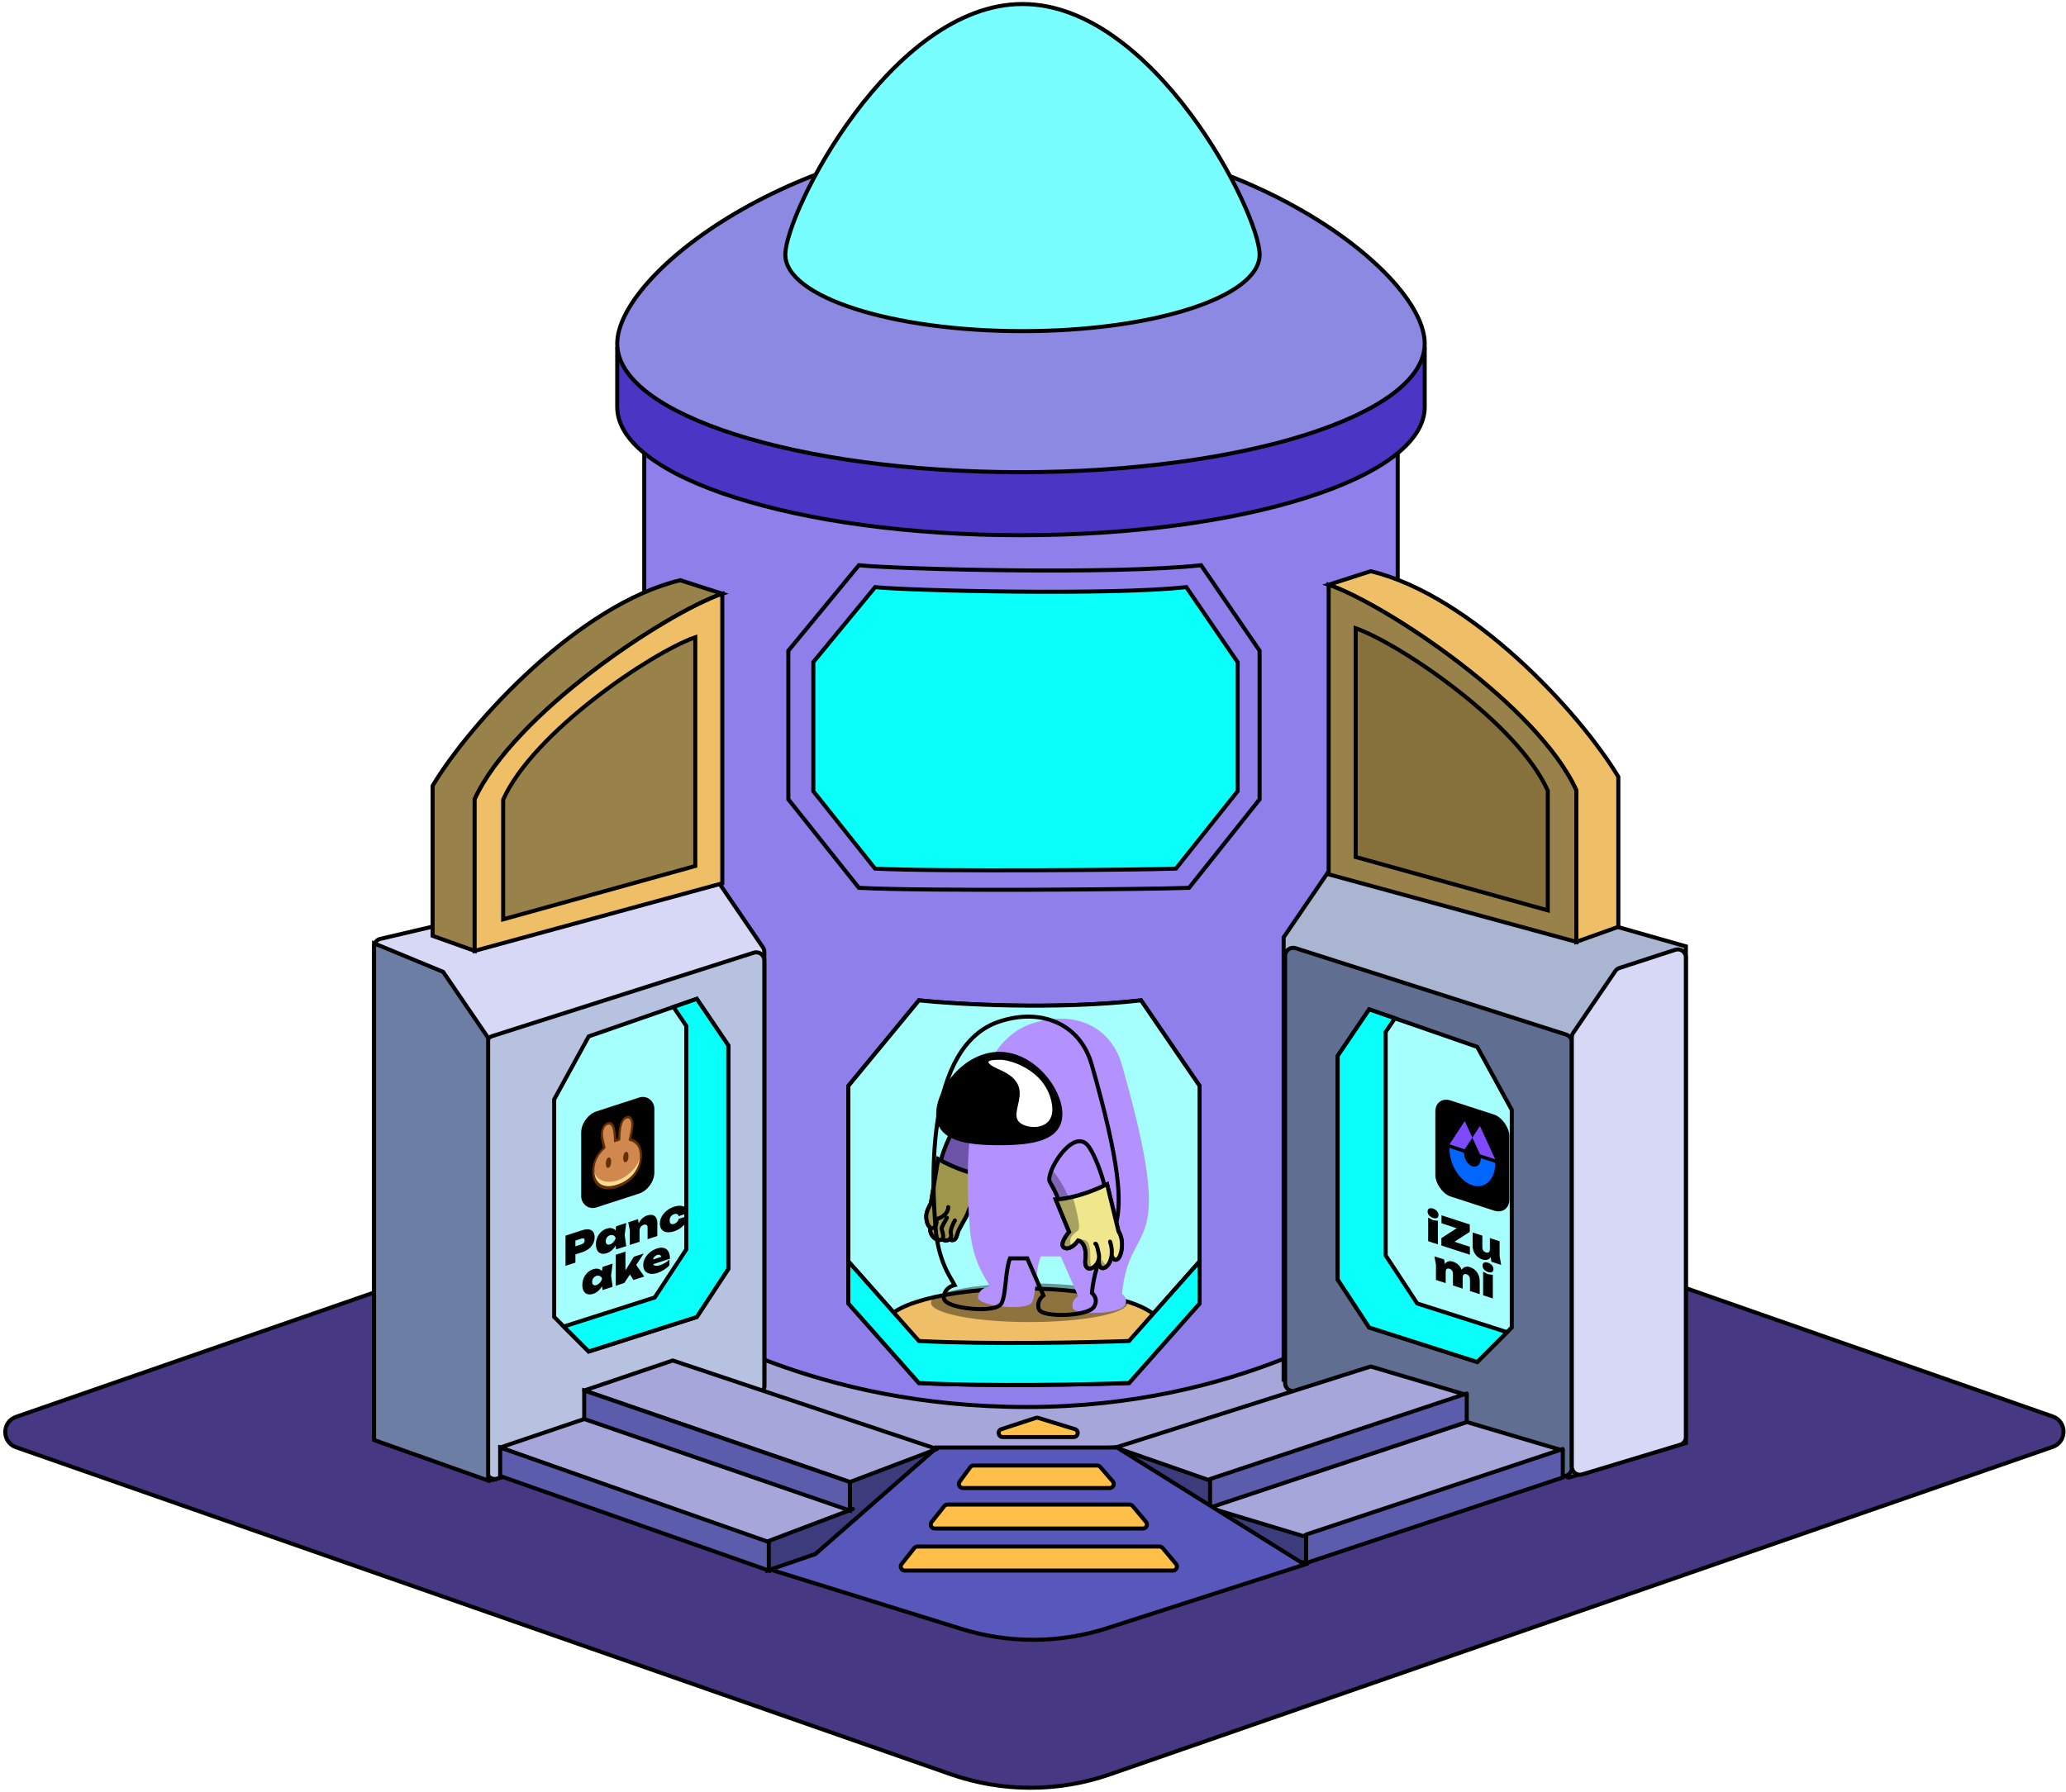 <svg width="513" height="445" viewBox="0 0 513 445" fill="none" xmlns="http://www.w3.org/2000/svg">
<g clip-path="url(#clip0_31866_3769)">
<g filter="url(#filter0_d_31866_3769)">
<path d="M3.99 355.454C0.414 354.203 0.419 349.144 3.998 347.9L238.128 266.562C250.925 262.116 264.849 262.132 277.635 266.606L509.704 347.812C513.281 349.063 513.275 354.123 509.696 355.366L275.566 436.705C262.77 441.15 248.845 441.135 236.059 436.66L3.99 355.454Z" fill="#463882"/>
<path d="M3.99 355.454C0.414 354.203 0.419 349.144 3.998 347.9L238.128 266.562C250.925 262.116 264.849 262.132 277.635 266.606L509.704 347.812C513.281 349.063 513.275 354.123 509.696 355.366L275.566 436.705C262.77 441.15 248.845 441.135 236.059 436.66L3.99 355.454Z" stroke="black"/>
</g>
<ellipse cx="250.159" cy="334.552" rx="110.314" ry="25.715" fill="#A6A6DB" stroke="black"/>
<path d="M255.004 349.459C202.232 349.459 170.157 328.713 159.97 322.998V103.115H347.057V322.998C340.597 326.725 307.776 349.459 255.004 349.459Z" fill="#8E7FEB" stroke="black"/>
<path d="M283.328 248.462C261.862 250.847 237.612 249.456 228.171 248.462L210.655 269.705V323.744L228.171 343.496C245.464 344.39 270.16 343.869 280.347 343.496L297.863 323.744V269.705L283.328 248.462Z" fill="#A5FFFD" stroke="black"/>
<path fill-rule="evenodd" clip-rule="evenodd" d="M297.863 269.705L283.328 248.462C261.862 250.847 237.612 249.456 228.171 248.462L210.655 269.705L210.655 313.309L228.171 333.061C245.464 333.955 270.16 333.434 280.347 333.061L297.863 313.309L297.863 269.705Z" fill="#A5FFFD"/>
<path d="M297.863 269.705L298.363 269.705L298.363 269.55L298.276 269.422L297.863 269.705ZM283.328 248.462L283.741 248.179L283.571 247.932L283.273 247.965L283.328 248.462ZM228.171 248.462L228.223 247.965L227.956 247.936L227.785 248.144L228.171 248.462ZM210.655 269.705L210.269 269.387L210.155 269.525L210.155 269.705L210.655 269.705ZM210.655 313.309L210.155 313.309L210.155 313.498L210.281 313.64L210.655 313.309ZM228.171 333.061L227.797 333.393L227.936 333.549L228.145 333.56L228.171 333.061ZM280.347 333.061L280.365 333.561L280.579 333.553L280.721 333.393L280.347 333.061ZM297.863 313.309L298.237 313.64L298.363 313.498L298.363 313.309L297.863 313.309ZM298.276 269.422L283.741 248.179L282.916 248.744L297.45 269.987L298.276 269.422ZM283.273 247.965C261.855 250.345 237.644 248.956 228.223 247.965L228.119 248.959C237.581 249.955 261.869 251.349 283.383 248.959L283.273 247.965ZM227.785 248.144L210.269 269.387L211.041 270.023L228.557 248.78L227.785 248.144ZM210.155 269.705L210.155 313.309L211.155 313.309L211.155 269.705L210.155 269.705ZM210.281 313.64L227.797 333.393L228.545 332.729L211.029 312.977L210.281 313.64ZM228.145 333.56C245.461 334.456 270.175 333.933 280.365 333.561L280.329 332.561C270.145 332.934 245.467 333.455 228.197 332.562L228.145 333.56ZM280.721 333.393L298.237 313.64L297.489 312.977L279.973 332.729L280.721 333.393ZM298.363 313.309L298.363 269.705L297.363 269.705L297.363 313.309L298.363 313.309Z" fill="black"/>
<ellipse cx="253.886" cy="329.334" rx="34.287" ry="9.317" fill="#EFBF68" stroke="black"/>
<path fill-rule="evenodd" clip-rule="evenodd" d="M210.655 313.309V323.744L228.171 343.496C245.464 344.39 270.16 343.869 280.347 343.496L297.863 323.744V313.309L280.347 333.061C270.16 333.434 245.464 333.955 228.171 333.061L210.655 313.309Z" fill="#08FFFA"/>
<path d="M210.655 313.309L211.029 312.977L210.155 311.991V313.309H210.655ZM210.655 323.744H210.155V323.934L210.281 324.076L210.655 323.744ZM228.171 343.496L227.797 343.828L227.936 343.985L228.145 343.995L228.171 343.496ZM280.347 343.496L280.365 343.996L280.579 343.988L280.721 343.828L280.347 343.496ZM297.863 323.744L298.237 324.076L298.363 323.934V323.744H297.863ZM297.863 313.309H298.363V311.991L297.489 312.977L297.863 313.309ZM280.347 333.061L280.365 333.561L280.579 333.553L280.721 333.393L280.347 333.061ZM228.171 333.061L227.797 333.393L227.936 333.549L228.145 333.56L228.171 333.061ZM210.155 313.309V323.744H211.155V313.309H210.155ZM210.281 324.076L227.797 343.828L228.545 343.164L211.029 323.412L210.281 324.076ZM228.145 343.995C245.461 344.891 270.175 344.368 280.365 343.996L280.329 342.996C270.145 343.369 245.467 343.89 228.197 342.997L228.145 343.995ZM280.721 343.828L298.237 324.076L297.489 323.412L279.973 343.164L280.721 343.828ZM298.363 323.744V313.309H297.363V323.744H298.363ZM280.721 333.393L298.237 313.64L297.489 312.977L279.973 332.729L280.721 333.393ZM228.145 333.56C245.461 334.456 270.175 333.933 280.365 333.561L280.329 332.561C270.145 332.934 245.467 333.455 228.197 332.562L228.145 333.56ZM210.281 313.64L227.797 333.393L228.545 332.729L211.029 312.977L210.281 313.64Z" fill="black"/>
<path d="M253.514 132.93C308.881 132.93 353.765 118.666 353.765 101.071V86.717H153.262V101.071C153.262 118.666 198.146 132.93 253.514 132.93Z" fill="#4B35C5" stroke="black"/>
<path d="M353.765 85.358C353.765 102.986 308.881 117.277 253.514 117.277C198.146 117.277 153.262 102.986 153.262 85.358C153.262 67.73 198.146 33.796 253.514 33.796C308.881 33.796 353.765 67.73 353.765 85.358Z" fill="#8C89E2" stroke="black"/>
<path d="M312.77 63.255C312.77 73.743 286.407 82.245 253.886 82.245C221.365 82.245 195.002 73.743 195.002 63.255C195.002 52.768 221.365 1 253.886 1C286.407 1 312.77 52.768 312.77 63.255Z" fill="#78FEFF" stroke="black"/>
<path d="M92.887 356.234V235.139C92.887 234.211 93.526 233.404 94.43 233.192L165.475 216.518C165.776 216.448 166.09 216.448 166.391 216.519L177.848 219.214C178.334 219.329 178.76 219.622 179.042 220.035L189.437 235.281C189.664 235.613 189.785 236.005 189.785 236.407V344.278C189.785 345.145 189.226 345.913 188.402 346.18L122.594 367.514C122.18 367.648 121.734 367.643 121.323 367.501L94.233 358.124C93.427 357.845 92.887 357.086 92.887 356.234Z" fill="#D7D7F6" stroke="black"/>
<path d="M189.785 238.528V344.278C189.785 345.145 189.226 345.913 188.402 346.181L123.455 367.244C122.163 367.663 120.838 366.7 120.838 365.342V259.24C120.838 258.37 121.401 257.599 122.231 257.335L187.177 236.622C188.467 236.211 189.785 237.173 189.785 238.528Z" fill="#B6C2DF" stroke="black"/>
<path d="M92.887 357.658V234.3L110.031 241.381L121.211 257.779V367.72L92.887 357.658Z" fill="#6D7EA5" stroke="black"/>
<path d="M107.422 195.168V232.436L117.857 236.163V198.522C127.547 177.279 165.312 152.309 179.35 147.465L168.914 144.11C143.945 150.073 117.111 179.018 107.422 195.168Z" fill="#99814A" stroke="black"/>
<path d="M179.35 219.392L117.857 236.163V198.522C127.547 177.279 165.312 152.309 179.35 147.464V219.392Z" fill="#EFBF68" stroke="black"/>
<path d="M172.641 215.089L124.938 228.337V198.604C132.455 181.823 161.751 162.099 172.641 158.272V215.089Z" fill="#99814A" stroke="black"/>
<path d="M418.612 358.403V235.045L342.585 213.429L329.914 216.411L318.733 232.809V342.751L389.543 366.975L418.612 358.403Z" fill="#AAB5D1" stroke="black"/>
<path d="M390.288 364.623V258.867C390.288 257.997 389.726 257.226 388.897 256.962L321.714 235.506C320.424 235.093 319.106 236.056 319.106 237.411V343.519C319.106 344.392 319.673 345.165 320.506 345.427L387.689 366.531C388.977 366.936 390.288 365.974 390.288 364.623Z" fill="#5F6E91" stroke="black"/>
<path d="M418.612 356.919V237.801C418.612 236.441 417.285 235.478 415.992 235.899L402.117 240.424C401.697 240.561 401.334 240.833 401.085 241.199L390.636 256.524C390.409 256.856 390.288 257.248 390.288 257.65V364.28C390.288 365.622 391.583 366.583 392.868 366.194L417.192 358.833C418.035 358.578 418.612 357.8 418.612 356.919Z" fill="#D7D7F6" stroke="black"/>
<path d="M298.236 140.384C276.769 142.769 222.705 141.377 213.264 140.384L195.748 161.626V198.522L213.264 220.51C230.556 221.405 285.067 220.883 295.254 220.51L312.77 198.522V161.626L298.236 140.384Z" stroke="black"/>
<path d="M217.57 145.849L217.303 145.821L217.132 146.028L202.07 164.293L201.956 164.432V164.612V196.335V196.51L202.065 196.647L217.126 215.553L217.267 215.729L217.492 215.74C232.382 216.51 282.998 216.061 291.764 215.741L291.994 215.732L292.137 215.553L307.198 196.647L307.307 196.51V196.335V164.612V164.457L307.22 164.329L294.722 146.064L294.552 145.816L294.254 145.85C285.059 146.871 267.92 147.086 252.041 146.936C236.16 146.786 221.601 146.274 217.57 145.849Z" fill="#08FFFA" stroke="black"/>
<path d="M173.014 327.098L146.181 335.67L137.609 327.098V273.059L146.181 257.406L173.014 248.089L180.84 259.642V315.172L173.014 327.098Z" fill="#A5FFFD" stroke="black"/>
<path fill-rule="evenodd" clip-rule="evenodd" d="M139.982 329.471L162.579 322.253L170.405 310.327V254.797L167.223 250.1L173.014 248.089L180.84 259.642V315.172L173.014 327.098L146.181 335.67L139.982 329.471Z" fill="#08FFFA"/>
<path d="M162.579 322.253L162.731 322.729L162.9 322.675L162.997 322.527L162.579 322.253ZM139.982 329.471L139.83 328.995L139.049 329.245L139.629 329.825L139.982 329.471ZM170.405 310.327L170.823 310.602L170.905 310.477V310.327H170.405ZM170.405 254.797H170.905V254.644L170.819 254.517L170.405 254.797ZM167.223 250.1L167.059 249.627L166.444 249.841L166.809 250.38L167.223 250.1ZM173.014 248.089L173.428 247.809L173.213 247.491L172.85 247.617L173.014 248.089ZM180.84 259.642H181.34V259.489L181.254 259.362L180.84 259.642ZM180.84 315.172L181.258 315.446L181.34 315.321V315.172H180.84ZM173.014 327.098L173.166 327.574L173.335 327.52L173.432 327.372L173.014 327.098ZM146.181 335.67L145.827 336.023L146.043 336.239L146.333 336.146L146.181 335.67ZM162.427 321.777L139.83 328.995L140.135 329.948L162.731 322.729L162.427 321.777ZM169.987 310.053L162.161 321.979L162.997 322.527L170.823 310.602L169.987 310.053ZM169.905 254.797V310.327H170.905V254.797H169.905ZM166.809 250.38L169.991 255.078L170.819 254.517L167.637 249.819L166.809 250.38ZM167.387 250.572L173.178 248.561L172.85 247.617L167.059 249.627L167.387 250.572ZM172.6 248.369L180.426 259.923L181.254 259.362L173.428 247.809L172.6 248.369ZM180.34 259.642V315.172H181.34V259.642H180.34ZM180.422 314.898L172.596 326.824L173.432 327.372L181.258 315.446L180.422 314.898ZM172.862 326.622L146.029 335.193L146.333 336.146L173.166 327.574L172.862 326.622ZM146.534 335.316L140.336 329.118L139.629 329.825L145.827 336.023L146.534 335.316Z" fill="black"/>
<path d="M339.976 329.707L366.809 338.278L375.381 329.707V275.668L366.809 260.015L339.976 250.698L332.15 262.251V317.781L339.976 329.707Z" fill="#A5FFFD" stroke="black"/>
<path fill-rule="evenodd" clip-rule="evenodd" d="M374.216 330.872L351.902 323.744L344.076 311.818V256.288L346.361 252.915L339.976 250.698L332.15 262.251V317.781L339.976 329.707L366.809 338.278L374.216 330.872Z" fill="#08FFFA"/>
<path d="M351.902 323.744L351.484 324.018L351.581 324.166L351.75 324.22L351.902 323.744ZM374.216 330.872L374.57 331.225L375.15 330.645L374.368 330.396L374.216 330.872ZM344.076 311.818H343.576V311.967L343.658 312.092L344.076 311.818ZM344.076 256.288L343.662 256.008L343.576 256.135V256.288H344.076ZM346.361 252.915L346.775 253.195L347.14 252.656L346.525 252.442L346.361 252.915ZM339.976 250.698L340.14 250.226L339.777 250.1L339.562 250.417L339.976 250.698ZM332.15 262.251L331.736 261.971L331.65 262.098V262.251H332.15ZM332.15 317.781H331.65V317.93L331.732 318.055L332.15 317.781ZM339.976 329.707L339.558 329.981L339.655 330.129L339.824 330.183L339.976 329.707ZM366.809 338.278L366.657 338.755L366.947 338.847L367.163 338.632L366.809 338.278ZM351.75 324.22L374.064 331.348L374.368 330.396L352.054 323.267L351.75 324.22ZM343.658 312.092L351.484 324.018L352.32 323.469L344.494 311.544L343.658 312.092ZM343.576 256.288V311.818H344.576V256.288H343.576ZM345.947 252.634L343.662 256.008L344.49 256.568L346.775 253.195L345.947 252.634ZM346.525 252.442L340.14 250.226L339.812 251.17L346.197 253.387L346.525 252.442ZM339.562 250.417L331.736 261.971L332.564 262.531L340.39 250.978L339.562 250.417ZM331.65 262.251V317.781H332.65V262.251H331.65ZM331.732 318.055L339.558 329.981L340.394 329.432L332.568 317.507L331.732 318.055ZM339.824 330.183L366.657 338.755L366.961 337.802L340.128 329.23L339.824 330.183ZM367.163 338.632L374.57 331.225L373.862 330.518L366.456 337.925L367.163 338.632Z" fill="black"/>
<mask id="mask0_31866_3769" style="mask-type:alpha" maskUnits="userSpaceOnUse" x="343" y="252" width="33" height="80">
<path fill-rule="evenodd" clip-rule="evenodd" d="M374.216 330.872L351.902 323.744L344.076 311.818V256.288L346.361 252.915L366.809 260.015L375.381 275.668V329.707L374.216 330.872Z" fill="#A5FFFD"/>
<path d="M351.902 323.744L351.484 324.018L351.581 324.166L351.75 324.22L351.902 323.744ZM374.216 330.872L374.064 331.348L374.354 331.441L374.569 331.225L374.216 330.872ZM344.076 311.818H343.576V311.967L343.658 312.092L344.076 311.818ZM344.076 256.288L343.662 256.008L343.576 256.135V256.288H344.076ZM346.361 252.915L346.525 252.442L346.162 252.316L345.947 252.634L346.361 252.915ZM366.809 260.015L367.248 259.775L367.155 259.606L366.973 259.543L366.809 260.015ZM375.381 275.668H375.881V275.54L375.82 275.427L375.381 275.668ZM375.381 329.707L375.735 330.06L375.881 329.914V329.707H375.381ZM351.75 324.22L374.064 331.348L374.368 330.395L352.054 323.267L351.75 324.22ZM343.658 312.092L351.484 324.018L352.32 323.469L344.494 311.544L343.658 312.092ZM343.576 256.288V311.818H344.576V256.288H343.576ZM345.947 252.634L343.662 256.008L344.49 256.568L346.775 253.195L345.947 252.634ZM366.973 259.543L346.525 252.442L346.197 253.387L366.645 260.487L366.973 259.543ZM375.82 275.427L367.248 259.775L366.371 260.255L374.942 275.908L375.82 275.427ZM375.881 329.707V275.668H374.881V329.707H375.881ZM374.569 331.225L375.735 330.06L375.027 329.353L373.862 330.518L374.569 331.225Z" fill="black"/>
</mask>
<g mask="url(#mask0_31866_3769)">
<rect width="19.329" height="23.852" rx="4" transform="matrix(0.951 0.309 0 1 356.401 272.089)" fill="black"/>
<g clip-path="url(#clip1_31866_3769)">
<rect width="11.965" height="15.333" rx="4" transform="matrix(0.951 0.309 0 1 359.903 277.202)" fill="black"/>
<path d="M359.97 284.15L363.709 278.439L365.599 282.568L363.682 285.443L360.01 284.249C359.996 284.245 359.996 284.245 359.983 284.223C359.97 284.219 359.97 284.202 359.97 284.202C359.97 284.184 359.97 284.184 359.97 284.167C359.956 284.163 359.97 284.167 359.97 284.15Z" fill="#7F4AFE"/>
<path d="M371.215 287.804L367.476 279.663L365.599 282.568L367.502 286.701L371.175 287.894C371.188 287.899 371.188 287.899 371.202 287.886C371.215 287.89 371.215 287.873 371.215 287.873C371.215 287.856 371.215 287.856 371.215 287.838C371.229 287.826 371.215 287.821 371.215 287.804Z" fill="#7F4AFE"/>
<path d="M371.282 288.825C371.296 289.794 371.148 290.711 370.867 291.515C370.585 292.32 370.17 293.012 369.634 293.527C369.098 294.042 368.468 294.388 367.784 294.528C367.1 294.668 366.35 294.631 365.586 294.382C364.835 294.138 364.085 293.705 363.388 293.1C362.691 292.494 362.061 291.755 361.538 290.896C361.015 290.037 360.586 289.088 360.305 288.084C360.037 287.101 359.889 286.088 359.903 285.128L363.522 286.303C363.522 286.665 363.562 287.023 363.669 287.385C363.776 287.747 363.924 288.105 364.111 288.407C364.299 288.727 364.54 288.995 364.795 289.215C365.05 289.436 365.318 289.592 365.599 289.683C365.881 289.775 366.149 289.793 366.403 289.738C366.658 289.683 366.886 289.55 367.087 289.374C367.275 289.177 367.436 288.936 367.529 288.639C367.637 288.347 367.677 287.998 367.677 287.654L371.282 288.825Z" fill="#0166FF"/>
</g>
<path d="M354.628 302.407L355.836 303.059L357.044 303.192V309.062L354.628 308.277V302.407ZM355.836 302.499C355.43 302.368 355.103 302.158 354.856 301.871C354.609 301.584 354.485 301.261 354.485 300.901C354.485 300.541 354.609 300.297 354.856 300.171C355.103 300.045 355.43 300.048 355.836 300.179C356.248 300.313 356.574 300.523 356.815 300.808C357.063 301.095 357.186 301.418 357.186 301.778C357.186 302.138 357.063 302.381 356.815 302.508C356.574 302.636 356.248 302.633 355.836 302.499ZM357.905 309.342V307.512L362.176 304.749L364.021 305.799L357.934 303.821V301.841L364.953 304.122V305.952L360.692 308.717L359.113 307.754L364.981 309.661V311.641L357.905 309.342ZM368.114 312.829C367.6 312.662 367.16 312.409 366.792 312.069C366.424 311.723 366.142 311.318 365.945 310.854C365.755 310.386 365.66 309.885 365.66 309.351V306.111L368.076 306.896V309.776C368.076 310.09 368.152 310.358 368.304 310.581C368.462 310.805 368.684 310.964 368.97 311.057C369.192 311.129 369.372 311.148 369.512 311.113C369.658 311.074 369.765 310.982 369.835 310.838C369.911 310.689 369.949 310.492 369.949 310.245L370.663 310.857C370.58 311.45 370.412 311.916 370.159 312.253C369.911 312.586 369.61 312.798 369.255 312.89C368.906 312.983 368.526 312.963 368.114 312.829ZM370.33 313.379L369.949 310.805V307.505L372.365 308.29V311.98L372.745 314.164L370.33 313.379ZM356.178 312.03L358.593 312.815L358.974 315.389V318.689L356.558 317.904V314.214L356.178 312.03ZM360.771 313.343C361.285 313.51 361.722 313.765 362.084 314.109C362.445 314.447 362.721 314.85 362.911 315.318C363.101 315.78 363.196 316.281 363.196 316.821V320.061L360.781 319.276V316.396C360.781 316.076 360.705 315.805 360.552 315.582C360.407 315.361 360.194 315.206 359.915 315.115C359.719 315.051 359.547 315.042 359.402 315.088C359.262 315.129 359.154 315.224 359.078 315.373C359.008 315.517 358.974 315.709 358.974 315.949L358.26 315.337C358.349 314.739 358.514 314.273 358.755 313.938C359.002 313.598 359.3 313.382 359.649 313.288C359.998 313.195 360.372 313.213 360.771 313.343ZM364.984 314.712C365.498 314.879 365.935 315.134 366.297 315.478C366.665 315.818 366.943 316.222 367.134 316.69C367.324 317.152 367.419 317.653 367.419 318.193V321.433L365.003 320.648V317.768C365.003 317.448 364.927 317.177 364.775 316.954C364.629 316.733 364.417 316.578 364.138 316.487C363.941 316.423 363.77 316.414 363.624 316.46C363.485 316.501 363.377 316.596 363.301 316.745C363.231 316.889 363.196 317.081 363.196 317.321L362.483 316.709C362.572 316.111 362.737 315.645 362.978 315.31C363.219 314.968 363.513 314.751 363.862 314.657C364.211 314.564 364.585 314.582 364.984 314.712ZM368.267 315.838L369.475 316.491L370.682 316.623V322.493L368.267 321.708V315.838ZM369.475 315.931C369.069 315.799 368.742 315.59 368.495 315.303C368.248 315.016 368.124 314.692 368.124 314.332C368.124 313.972 368.248 313.729 368.495 313.603C368.742 313.476 369.069 313.479 369.475 313.611C369.887 313.745 370.213 313.954 370.454 314.239C370.701 314.526 370.825 314.85 370.825 315.21C370.825 315.57 370.701 315.813 370.454 315.939C370.213 316.068 369.887 316.065 369.475 315.931Z" fill="black"/>
</g>
<path d="M401.842 192.932V230.2L391.406 233.927V196.286C381.717 175.043 343.951 150.073 329.914 145.228L340.349 141.874C365.319 147.837 392.152 176.782 401.842 192.932Z" fill="#EFBF68" stroke="black"/>
<path d="M329.914 217.156L391.406 233.927V196.286C381.717 175.043 343.951 150.073 329.914 145.228V217.156Z" fill="#99814A" stroke="black"/>
<path d="M336.622 212.853L384.326 226.101V196.367C376.809 179.587 347.512 159.863 336.622 156.036V212.853Z" fill="#86703C" stroke="black"/>
<path d="M300.844 367.348L276.993 359.521L306.807 384.491L324.323 388.218V381.137L300.844 374.429V367.348Z" fill="#3C3C7D" stroke="black"/>
<path d="M300.099 374.429L364.201 353.186L388.052 360.267L323.578 381.51L300.099 374.429Z" fill="#A6A6DB" stroke="black" stroke-linejoin="round"/>
<path d="M276.993 359.521L340.349 339.396L364.201 346.477L300.472 367.72L276.993 359.521Z" fill="#A6A6DB" stroke="black" stroke-linejoin="round"/>
<path d="M324.323 388.218L388.052 366.975V359.894L324.323 381.137V388.218Z" fill="#5C5CAC" stroke="black" stroke-linejoin="round"/>
<path d="M300.472 374.429L364.201 353.186V346.105L300.472 367.348V374.429Z" fill="#5C5CAC" stroke="black" stroke-linejoin="round"/>
<path d="M238.735 404.572L190.903 389.709L232.271 359.521H277.365L323.951 388.591L274.941 404.383C263.18 408.172 250.535 408.239 238.735 404.572Z" fill="#5757BC" stroke="black"/>
<path d="M272.436 363.994H241.722C241.403 363.994 241.104 364.145 240.915 364.402L238.282 367.992C237.798 368.653 238.27 369.584 239.089 369.584H275.548C276.405 369.584 276.865 368.576 276.304 367.929L273.192 364.339C273.002 364.119 272.726 363.994 272.436 363.994Z" fill="#FFBF49" stroke="black"/>
<path d="M280.472 373.683H235.262C234.958 373.683 234.67 373.822 234.48 374.061L231.326 378.023C230.805 378.679 231.271 379.646 232.108 379.646H283.794C284.643 379.646 285.106 378.655 284.56 378.004L281.238 374.041C281.048 373.814 280.767 373.683 280.472 373.683Z" fill="#FFBF49" stroke="black"/>
<path d="M287.925 384.119H227.809C227.504 384.119 227.216 384.257 227.026 384.496L223.872 388.459C223.351 389.114 223.818 390.081 224.655 390.081H291.248C292.097 390.081 292.559 389.09 292.014 388.439L288.692 384.476C288.502 384.249 288.221 384.119 287.925 384.119Z" fill="#FFBF49" stroke="black"/>
<path d="M266.603 356.913H248.968C247.831 356.913 247.576 355.316 248.657 354.962L257.188 352.167C257.384 352.102 257.596 352.1 257.793 352.161L266.897 354.957C267.994 355.294 267.751 356.913 266.603 356.913Z" fill="#FFBF49" stroke="black"/>
<path d="M211.028 367.72L232.643 359.521L202.456 385.982L190.53 390.081V382.255L211.028 374.801V367.72Z" fill="#3C3C7D" stroke="black"/>
<path d="M211.773 374.801L146.181 352.068L124.192 359.521L190.157 383L211.773 374.801Z" fill="#A6A6DB" stroke="black" stroke-linejoin="round"/>
<path d="M232.643 359.894L167.051 337.906L145.063 345.359L211.028 368.093L232.643 359.894Z" fill="#A6A6DB" stroke="black" stroke-linejoin="round"/>
<path d="M190.903 390.081L124.192 366.602V359.521L190.903 383V390.081Z" fill="#5C5CAC" stroke="black"/>
<path d="M211.028 375.174L145.063 352.44V345.359L211.028 368.093V375.174Z" fill="#5C5CAC" stroke="black"/>
<mask id="mask1_31866_3769" style="mask-type:alpha" maskUnits="userSpaceOnUse" x="137" y="249" width="34" height="82">
<path fill-rule="evenodd" clip-rule="evenodd" d="M139.982 329.471L162.579 322.253L170.405 310.327V254.797L167.223 250.1L146.181 257.406L137.609 273.059V327.098L139.982 329.471Z" fill="#A5FFFD"/>
<path d="M162.579 322.253L162.731 322.729L162.9 322.675L162.997 322.527L162.579 322.253ZM139.982 329.471L139.629 329.825L139.844 330.04L140.135 329.948L139.982 329.471ZM170.405 310.327L170.823 310.601L170.905 310.477V310.327H170.405ZM170.405 254.797H170.905V254.644L170.819 254.517L170.405 254.797ZM167.223 250.1L167.637 249.819L167.422 249.502L167.059 249.627L167.223 250.1ZM146.181 257.406L146.017 256.934L145.835 256.997L145.742 257.166L146.181 257.406ZM137.609 273.059L137.171 272.819L137.109 272.931V273.059H137.609ZM137.609 327.098H137.109V327.305L137.256 327.451L137.609 327.098ZM162.427 321.777L139.83 328.995L140.135 329.948L162.731 322.729L162.427 321.777ZM169.987 310.053L162.161 321.979L162.997 322.527L170.823 310.601L169.987 310.053ZM169.905 254.797V310.327H170.905V254.797H169.905ZM166.809 250.38L169.991 255.078L170.819 254.517L167.637 249.819L166.809 250.38ZM146.345 257.878L167.387 250.572L167.059 249.627L146.017 256.934L146.345 257.878ZM138.048 273.299L146.619 257.646L145.742 257.166L137.171 272.819L138.048 273.299ZM138.109 327.098V273.059H137.109V327.098H138.109ZM140.336 329.118L137.963 326.744L137.256 327.451L139.629 329.825L140.336 329.118Z" fill="black"/>
</mask>
<g mask="url(#mask1_31866_3769)">
<rect width="19.098" height="23.852" rx="4" transform="matrix(0.951 -0.309 0 1 144.318 277.265)" fill="black"/>
<path fill-rule="evenodd" clip-rule="evenodd" d="M153.235 294.997C151.329 295.615 149.794 295.513 148.721 294.783C147.635 294.044 147.059 292.681 147.059 290.928C147.059 289.239 147.634 287.834 148.284 286.799C148.794 285.988 149.356 285.392 149.748 285.027C149.659 284.699 149.549 284.268 149.45 283.818C149.317 283.215 149.188 282.499 149.188 281.944C149.188 281.287 149.297 280.592 149.591 279.983C149.902 279.341 150.37 278.898 150.933 278.715C151.372 278.573 151.746 278.665 152.038 278.94C152.318 279.203 152.504 279.611 152.632 280.059C152.858 280.845 152.946 281.896 152.97 282.966L153.51 282.791C153.534 281.705 153.622 280.597 153.848 279.664C153.976 279.133 154.162 278.603 154.442 278.159C154.734 277.695 155.108 277.359 155.547 277.216C156.11 277.033 156.578 277.171 156.889 277.612C157.183 278.029 157.292 278.654 157.292 279.311C157.292 279.866 157.163 280.666 157.03 281.355C156.931 281.869 156.821 282.372 156.732 282.758C157.124 282.868 157.686 283.099 158.196 283.579C158.846 284.191 159.421 285.222 159.421 286.912C159.421 288.665 158.845 290.401 157.759 291.846C156.686 293.273 155.151 294.373 153.245 294.994L153.235 294.997Z" fill="#633001"/>
<path d="M150.932 279.34C150.108 279.608 149.729 280.547 149.729 281.676C149.729 282.573 150.169 284.226 150.35 284.866C150.391 285.01 150.327 285.203 150.21 285.302C149.55 285.863 147.6 287.762 147.6 290.66C147.6 293.713 149.581 295.371 153.236 294.187L153.24 294.186L153.244 294.184C156.898 292.993 158.88 290.048 158.88 286.995C158.88 284.097 156.93 283.465 156.269 283.334C156.153 283.311 156.089 283.159 156.129 282.989C156.31 282.231 156.751 280.291 156.751 279.394C156.751 278.266 156.372 277.573 155.547 277.841C154.361 278.226 154.065 280.553 154.044 282.953C154.042 283.113 153.945 283.274 153.825 283.314L152.655 283.693C152.535 283.733 152.437 283.635 152.436 283.475C152.415 281.089 152.119 278.955 150.932 279.34Z" fill="#D1884F"/>
<path d="M153.244 293.206C150.559 294.079 147.604 293.132 147.6 290.666V290.677C147.6 293.733 149.585 295.391 153.244 294.202C156.904 293.013 158.889 290.065 158.889 287.009V286.998C158.884 289.467 155.929 292.334 153.244 293.206Z" fill="#FEDC90"/>
<path d="M151.752 288.558C151.752 289.392 151.456 289.922 151.089 290.041C150.723 290.16 150.426 289.822 150.426 288.989C150.426 288.156 150.723 287.625 151.089 287.506C151.456 287.388 151.752 287.725 151.752 288.558ZM156.062 287.158C156.062 287.991 155.765 288.522 155.399 288.641C155.033 288.76 154.736 288.422 154.736 287.589C154.736 286.756 155.033 286.225 155.399 286.106C155.765 285.987 156.062 286.325 156.062 287.158Z" fill="#633001"/>
<path d="M144.577 305.549C145.224 305.339 145.775 305.273 146.232 305.351C146.695 305.421 147.047 305.623 147.287 305.958C147.528 306.287 147.649 306.727 147.649 307.281C147.649 307.834 147.528 308.357 147.287 308.848C147.047 309.333 146.695 309.764 146.232 310.141C145.775 310.509 145.224 310.799 144.577 311.009L141.562 311.988V309.978L144.415 309.051C144.656 308.973 144.843 308.849 144.976 308.679C145.11 308.509 145.176 308.311 145.176 308.084C145.176 307.851 145.11 307.696 144.976 307.619C144.843 307.536 144.656 307.533 144.415 307.611L141.771 308.47L142.875 306.952V313.602L140.421 314.399V306.899L144.577 305.549ZM152.986 310.317L152.71 308.376L152.986 307.447L152.71 306.706L152.986 304.567L155.497 303.751L155.116 306.744L155.497 309.501L152.986 310.317ZM153.49 307.283C153.427 307.917 153.268 308.505 153.014 309.047C152.767 309.581 152.441 310.04 152.035 310.426C151.635 310.809 151.176 311.085 150.656 311.254C150.123 311.427 149.654 311.453 149.248 311.331C148.849 311.208 148.535 310.953 148.307 310.567C148.085 310.179 147.974 309.682 147.974 309.075C147.974 308.462 148.085 307.889 148.307 307.357C148.535 306.823 148.849 306.364 149.248 305.981C149.654 305.596 150.123 305.317 150.656 305.144C151.176 304.975 151.635 304.952 152.035 305.076C152.441 305.19 152.77 305.437 153.024 305.814C153.278 306.185 153.433 306.675 153.49 307.283ZM150.409 308.284C150.409 308.504 150.45 308.687 150.532 308.834C150.621 308.972 150.741 309.066 150.894 309.116C151.052 309.165 151.233 309.156 151.436 309.09C151.645 309.022 151.848 308.906 152.044 308.743C152.241 308.579 152.412 308.39 152.558 308.176C152.71 307.953 152.815 307.722 152.872 307.484C152.815 307.282 152.71 307.12 152.558 306.996C152.412 306.87 152.241 306.789 152.044 306.753C151.848 306.716 151.645 306.732 151.436 306.8C151.233 306.866 151.052 306.975 150.894 307.126C150.741 307.276 150.621 307.452 150.532 307.654C150.45 307.854 150.409 308.064 150.409 308.284ZM156.006 303.585L158.422 302.8L158.802 305.127V308.427L156.387 309.212V305.522L156.006 303.585ZM160.695 301.882C161.227 301.709 161.681 301.675 162.055 301.78C162.429 301.878 162.714 302.099 162.911 302.442C163.114 302.776 163.215 303.213 163.215 303.753V306.993L160.799 307.778V304.898C160.799 304.578 160.714 304.359 160.543 304.241C160.378 304.122 160.143 304.111 159.839 304.21C159.623 304.28 159.436 304.387 159.278 304.532C159.126 304.668 159.008 304.836 158.926 305.037C158.843 305.23 158.802 305.447 158.802 305.687L158.089 305.539C158.178 304.883 158.349 304.307 158.603 303.812C158.856 303.309 159.164 302.896 159.525 302.572C159.886 302.248 160.276 302.018 160.695 301.882ZM170.893 301.968C170.849 302.523 170.668 303.055 170.351 303.564C170.034 304.074 169.619 304.526 169.105 304.919C168.598 305.311 168.024 305.61 167.384 305.818C166.686 306.045 166.071 306.118 165.539 306.038C165.006 305.951 164.591 305.726 164.293 305.363C163.995 305 163.846 304.518 163.846 303.918C163.846 303.311 163.995 302.733 164.293 302.183C164.591 301.626 165.006 301.131 165.539 300.698C166.071 300.265 166.686 299.935 167.384 299.708C168.024 299.5 168.598 299.427 169.105 299.489C169.619 299.549 170.034 299.731 170.351 300.034C170.668 300.331 170.849 300.746 170.893 301.278L168.506 302.054C168.449 301.786 168.319 301.615 168.116 301.541C167.92 301.458 167.675 301.464 167.384 301.558C167.162 301.631 166.965 301.741 166.794 301.89C166.629 302.03 166.502 302.205 166.414 302.414C166.325 302.623 166.281 302.86 166.281 303.127C166.281 303.394 166.325 303.603 166.414 303.754C166.502 303.898 166.629 303.99 166.794 304.03C166.965 304.061 167.162 304.041 167.384 303.968C167.675 303.874 167.92 303.718 168.116 303.501C168.319 303.275 168.449 303.022 168.506 302.744L170.893 301.968ZM149.61 320.414L149.334 318.473L149.61 317.544L149.334 316.803L149.61 314.664L152.121 313.848L151.74 316.841L152.121 319.598L149.61 320.414ZM150.114 317.38C150.051 318.014 149.892 318.602 149.638 319.144C149.391 319.678 149.065 320.137 148.659 320.523C148.259 320.906 147.8 321.182 147.28 321.351C146.747 321.524 146.278 321.549 145.872 321.428C145.473 321.304 145.159 321.05 144.931 320.664C144.709 320.276 144.598 319.779 144.598 319.172C144.598 318.559 144.709 317.986 144.931 317.454C145.159 316.92 145.473 316.461 145.872 316.078C146.278 315.693 146.747 315.414 147.28 315.241C147.8 315.072 148.259 315.049 148.659 315.173C149.065 315.287 149.394 315.534 149.648 315.911C149.902 316.282 150.057 316.772 150.114 317.38ZM147.033 318.381C147.033 318.601 147.074 318.784 147.156 318.931C147.245 319.069 147.365 319.163 147.518 319.213C147.676 319.262 147.857 319.253 148.06 319.187C148.269 319.119 148.472 319.003 148.668 318.839C148.865 318.676 149.036 318.487 149.182 318.273C149.334 318.05 149.439 317.819 149.496 317.581C149.439 317.379 149.334 317.217 149.182 317.093C149.036 316.967 148.865 316.886 148.668 316.849C148.472 316.813 148.269 316.829 148.06 316.897C147.857 316.963 147.676 317.072 147.518 317.223C147.365 317.373 147.245 317.549 147.156 317.751C147.074 317.951 147.033 318.161 147.033 318.381ZM155.303 316.594L154.656 316.584L157.385 312.137L159.839 311.34L155.017 318.657L152.887 319.349V311.649L155.303 310.864V316.594ZM155.826 315.614L157.69 313.758L159.972 317.047L157.29 317.918L155.826 315.614ZM163.274 316.154C162.596 316.374 161.987 316.445 161.448 316.367C160.916 316.28 160.494 316.057 160.183 315.698C159.873 315.332 159.717 314.843 159.717 314.229C159.717 313.623 159.866 313.044 160.164 312.494C160.469 311.942 160.881 311.455 161.401 311.032C161.921 310.61 162.504 310.294 163.151 310.084C163.829 309.863 164.406 309.823 164.882 309.961C165.357 310.1 165.722 310.398 165.975 310.856C166.229 311.307 166.356 311.899 166.356 312.632L161.696 314.147V312.977L164.948 311.92L164.302 312.51C164.27 312.26 164.206 312.064 164.111 311.922C164.016 311.779 163.889 311.691 163.731 311.655C163.579 311.611 163.395 311.625 163.179 311.695C162.938 311.773 162.732 311.896 162.561 312.065C162.396 312.232 162.269 312.43 162.181 312.659C162.098 312.879 162.057 313.113 162.057 313.359C162.057 313.679 162.124 313.928 162.257 314.104C162.396 314.272 162.605 314.368 162.884 314.39C163.163 314.413 163.515 314.355 163.94 314.217C164.352 314.083 164.752 313.9 165.138 313.668C165.532 313.427 165.893 313.15 166.223 312.836V314.276C165.817 314.708 165.354 315.088 164.834 315.417C164.321 315.737 163.801 315.983 163.274 316.154Z" fill="black"/>
</g>
<ellipse opacity="0.4" cx="24.415" cy="4.809" rx="24.415" ry="4.809" transform="matrix(-1 0 0 1 279.997 318.744)" fill="black"/>
<path d="M233.621 288.238C234.15 285.858 236.596 279.975 238.248 278.322C242.215 274.356 248.495 285.924 247.173 287.907C246.115 289.494 245.189 291.381 244.859 292.127C245.078 292.155 245.298 292.181 245.52 292.204C245.029 293.306 242.52 296.777 241.733 298.154C240.411 300.468 240.741 300.468 239.75 302.451C239.419 303.002 238.626 304.368 238.097 305.426C237.436 306.748 237.623 308.588 235.712 307.833C235.326 308.115 234.711 308.189 233.889 307.833C233.697 307.971 233.401 308.016 232.96 307.918C231.229 307.531 230.824 305.616 230.944 304.836C230.63 304.608 230.343 304.158 230.164 303.443C229.636 301.327 230.495 300.248 231.156 298.815L232.96 287.908L233.621 288.238Z" fill="#6C53A7"/>
<path d="M233.621 288.238C234.15 285.858 236.596 279.975 238.248 278.322C242.215 274.356 248.495 285.924 247.173 287.907C246.115 289.494 245.189 291.381 244.859 292.127M233.621 288.238L232.96 287.908L231.156 298.815C230.495 300.248 229.636 301.327 230.164 303.443C230.825 306.087 232.96 305.095 232.478 302.751C233.573 302.656 235.453 301.46 235.453 299.807M233.621 288.238C235.095 289.081 240.118 291.51 244.859 292.127M244.859 292.127C245.078 292.155 245.298 292.181 245.52 292.204C245.029 293.306 242.52 296.777 241.733 298.154C240.411 300.468 240.741 300.468 239.75 302.451C239.419 303.002 238.626 304.368 238.097 305.426C237.436 306.748 237.623 308.588 235.712 307.833M230.944 304.836C230.824 305.616 231.229 307.531 232.96 307.918C233.401 308.016 233.697 307.971 233.889 307.833M235.122 302.451C234.682 303.222 233.8 304.831 233.8 305.095C233.8 305.358 234.638 307.297 233.889 307.833M237.106 303.112C236.665 303.883 235.85 305.624 236.114 306.418C236.289 306.941 236.144 307.518 235.712 307.833M233.889 307.833C234.711 308.189 235.326 308.115 235.712 307.833" stroke="black" stroke-linecap="round"/>
<path d="M232.96 287.908L231.156 298.815C230.495 300.248 229.636 301.327 230.164 303.443C230.343 304.158 230.63 304.608 230.944 304.836C230.824 305.616 231.229 307.531 232.96 307.918C233.401 308.016 233.697 307.971 233.889 307.833C234.711 308.189 235.326 308.115 235.712 307.833C237.623 308.588 237.436 306.748 238.097 305.426C238.626 304.368 239.419 303.002 239.75 302.451C240.741 300.468 240.411 300.468 241.733 298.154C242.52 296.777 245.029 293.306 245.52 292.204C245.298 292.181 245.078 292.155 244.859 292.127C240.118 291.51 235.095 289.081 233.621 288.238L232.96 287.908Z" fill="#9F974C"/>
<path d="M235.453 299.807C235.453 301.46 233.573 302.656 232.478 302.751C232.96 305.095 230.825 306.087 230.164 303.443C229.636 301.327 230.495 300.248 231.156 298.815L232.96 287.908L233.621 288.238C235.095 289.081 240.118 291.51 244.859 292.127C245.078 292.155 245.298 292.181 245.52 292.204C245.029 293.306 242.52 296.777 241.733 298.154C240.411 300.468 240.741 300.468 239.75 302.451C239.419 303.002 238.626 304.368 238.097 305.426C237.436 306.748 237.623 308.588 235.712 307.833M230.944 304.836C230.824 305.616 231.229 307.531 232.96 307.918C233.401 308.016 233.697 307.971 233.889 307.833M235.122 302.451C234.682 303.222 233.8 304.831 233.8 305.095C233.8 305.359 234.638 307.297 233.889 307.833M237.106 303.112C236.665 303.883 235.85 305.624 236.114 306.418C236.289 306.941 236.144 307.518 235.712 307.833M233.889 307.833C234.711 308.189 235.326 308.115 235.712 307.833" stroke="black" stroke-linecap="round"/>
<g filter="url(#filter1_i_31866_3769)">
<path d="M248.292 254.195C258.361 250.861 267.748 254.565 270.598 264.553C284.641 313.754 272.481 301.762 270.599 321.343C271.393 321.968 272.012 322.957 271.271 324.213C269.926 326.492 258.765 326.707 258.362 324.83C258.039 323.328 258.94 322.435 259.702 321.899L255.394 312.039H250.436C249.092 315.257 249.368 320.956 248.292 323.37C247.216 325.784 234.576 324.443 234.845 322.163C235.06 320.339 236.452 319.736 237.707 319.557C237.618 318.35 233.592 314.543 232.813 305.047C231.823 292.981 230.413 260.114 248.292 254.195Z" fill="#B392FF"/>
</g>
<path d="M248.135 253.72L248.292 254.195L248.135 253.72C253.263 252.022 258.258 252.103 262.355 253.921C266.461 255.743 269.616 259.289 271.079 264.415C278.097 289.002 278.615 298.434 277.053 304.186C276.476 306.312 275.607 307.943 274.726 309.598C274.42 310.172 274.113 310.748 273.816 311.349C272.675 313.656 271.6 316.459 271.122 321.13C271.484 321.457 271.814 321.874 271.984 322.383C272.195 323.013 272.14 323.724 271.702 324.467C271.463 324.871 271.043 325.178 270.573 325.417C270.094 325.66 269.507 325.859 268.865 326.02C267.58 326.342 266.009 326.527 264.481 326.58C262.953 326.633 261.44 326.555 260.269 326.338C259.686 326.23 259.162 326.083 258.757 325.885C258.377 325.699 257.974 325.404 257.873 324.935C257.684 324.056 257.853 323.33 258.194 322.749C258.44 322.33 258.768 321.998 259.086 321.738L255.067 312.539H250.777C250.224 314.042 249.981 316.053 249.76 318.061C249.749 318.168 249.737 318.275 249.725 318.381C249.622 319.331 249.519 320.268 249.386 321.112C249.238 322.045 249.045 322.907 248.749 323.573C248.538 324.047 248.082 324.356 247.589 324.565C247.084 324.779 246.455 324.924 245.765 325.016C244.384 325.201 242.671 325.186 241.016 325.024C239.362 324.863 237.73 324.551 236.516 324.125C235.912 323.913 235.378 323.661 234.995 323.363C234.621 323.073 234.284 322.65 234.348 322.104C234.472 321.058 234.943 320.328 235.585 319.844C236.031 319.507 236.543 319.302 237.044 319.177C236.934 318.961 236.78 318.7 236.585 318.372C236.562 318.333 236.538 318.293 236.514 318.253C236.12 317.593 235.604 316.728 235.069 315.629C233.93 313.29 232.71 309.904 232.315 305.088C231.819 299.045 231.215 287.761 232.984 277.233C234.745 266.748 238.904 256.776 248.135 253.72Z" stroke="black" stroke-linecap="round"/>
<g filter="url(#filter2_d_31866_3769)">
<path d="M263.294 274.683C263.294 280.812 256.503 281.939 248.127 281.939C239.75 281.939 232.959 280.812 232.959 274.683C232.959 268.554 239.75 259.743 248.127 259.743C256.503 259.743 263.294 268.554 263.294 274.683Z" fill="black" stroke="black" stroke-linecap="round"/>
<path d="M261.074 271.581C259.298 263.591 250.716 261.223 248.496 261.223H248.487C246.615 261.223 242.67 261.223 248.496 263.812C258.484 268.252 248.497 275.281 254.415 277.5C257.271 278.571 262.471 277.87 261.074 271.581Z" fill="white"/>
</g>
<g filter="url(#filter3_d_31866_3769)">
<path d="M276.212 293.436C275.779 291.037 273.571 285.06 271.986 283.342C268.182 279.22 261.443 290.527 262.685 292.562C263.678 294.19 264.527 296.112 264.827 296.87C264.607 296.89 264.386 296.907 264.164 296.922L267.478 304.994C266.553 306.06 265.028 308.336 266.328 308.917C267.628 309.499 269.125 307.927 269.711 307.068C270.477 307.209 271.909 308.348 271.507 311.772C271.078 315.421 274.214 314.163 274.811 311.854C274.78 312.642 274.983 314.161 276.051 313.939C276.909 313.761 277.812 312.489 278.03 310.71C278.163 311.267 278.632 312.256 279.446 311.76C280.464 311.139 281.283 307.202 279.725 304.824L276.886 293.132L276.212 293.436Z" fill="#B392FF"/>
<path d="M276.212 293.436C275.779 291.037 273.571 285.06 271.986 283.342C268.182 279.22 261.443 290.527 262.685 292.562C263.678 294.19 264.527 296.112 264.827 296.87M276.212 293.436L276.886 293.132L279.725 304.824C281.283 307.202 280.464 311.139 279.446 311.76C278.632 312.256 278.163 311.267 278.03 310.71M276.212 293.436C274.705 294.218 269.589 296.445 264.827 296.87M273.978 307.901C274.092 307.796 274.429 308.184 274.862 310.583C274.942 311.025 274.915 311.455 274.811 311.854M274.811 311.854C274.214 314.163 271.078 315.421 271.507 311.772C271.909 308.348 270.477 307.209 269.711 307.068C269.125 307.927 267.628 309.499 266.328 308.917C265.028 308.336 266.553 306.06 267.478 304.994L264.164 296.922C264.386 296.907 264.607 296.89 264.827 296.87M274.811 311.854C274.78 312.642 274.983 314.161 276.051 313.939C276.909 313.761 277.812 312.489 278.03 310.71M277.637 307.387C278.061 308.583 278.15 309.725 278.03 310.71" stroke="black" stroke-linecap="round"/>
</g>
<g filter="url(#filter4_d_31866_3769)">
<path d="M267.478 304.994L264.163 296.922C264.386 296.908 264.607 296.89 264.827 296.871C269.589 296.445 274.705 294.219 276.212 293.436L276.886 293.132L279.725 304.824C281.283 307.203 280.463 311.139 279.446 311.76C278.632 312.257 278.163 311.267 278.029 310.711C277.811 312.489 276.909 313.761 276.051 313.939C274.983 314.161 274.78 312.642 274.811 311.855C274.213 314.164 271.078 315.422 271.506 311.772C271.909 308.348 270.477 307.21 269.71 307.069C269.125 307.927 267.628 309.499 266.328 308.918C265.028 308.336 266.553 306.06 267.478 304.994Z" fill="#F0E78C"/>
<path d="M273.977 307.902C274.092 307.796 274.429 308.184 274.862 310.584C274.942 311.025 274.914 311.456 274.811 311.855M274.811 311.855C274.213 314.164 271.078 315.422 271.506 311.772C271.909 308.348 270.477 307.21 269.71 307.069C269.125 307.927 267.628 309.499 266.328 308.918C265.028 308.336 266.553 306.06 267.478 304.994L264.163 296.922C264.386 296.908 264.607 296.89 264.827 296.871C269.589 296.445 274.705 294.219 276.212 293.436L276.886 293.132L279.725 304.824C281.283 307.203 280.463 311.139 279.446 311.76C278.632 312.257 278.163 311.267 278.029 310.711M274.811 311.855C274.78 312.642 274.983 314.161 276.051 313.939C276.909 313.761 277.811 312.489 278.029 310.711M277.637 307.387C278.061 308.584 278.15 309.725 278.029 310.711" stroke="black" stroke-linecap="round"/>
</g>
<g opacity="0.3" filter="url(#filter5_d_31866_3769)">
<path d="M264.164 296.922L267.478 304.994C266.553 306.059 265.029 308.336 266.328 308.917C266.907 309.176 267.524 309.008 268.083 308.667C268.78 308.241 269.386 307.545 269.711 307.068C270.477 307.209 271.909 308.347 271.507 311.772C271.252 313.943 272.259 314.377 273.242 313.886C273.911 313.552 274.569 312.789 274.811 311.854C274.78 312.642 274.983 314.161 276.051 313.939C276.417 313.863 276.791 313.588 277.116 313.16C276.991 313.296 276.57 313.324 275.887 312.348C275.219 311.393 274.755 309.94 274.596 309.293C274.593 309.28 274.59 309.267 274.586 309.253C274.59 309.266 274.593 309.28 274.596 309.293C274.68 309.639 274.769 310.064 274.862 310.583C274.942 311.025 274.915 311.455 274.811 311.854C274.569 312.789 273.911 313.552 273.242 313.886C272.316 313.314 273.059 310.442 272.472 308.317C272.003 306.616 270.436 306.776 269.711 307.068C269.386 307.545 268.78 308.241 268.083 308.667C266.895 305.846 269.238 305.357 269.84 304.342C270.322 303.53 269.067 298.622 268.38 296.27C268.021 296.355 267.658 296.435 267.294 296.508C266.628 294.095 264.276 290.786 263.183 289.432C262.589 290.822 262.354 292.02 262.685 292.562C263.678 294.19 264.527 296.112 264.827 296.87C264.607 296.89 264.386 296.907 264.164 296.922Z" fill="black"/>
</g>
</g>
<defs>
<filter id="filter0_d_31866_3769" x="0.811" y="262.739" width="512.072" height="181.789" filterUnits="userSpaceOnUse" color-interpolation-filters="sRGB">
<feFlood flood-opacity="0" result="BackgroundImageFix"/>
<feColorMatrix in="SourceAlpha" type="matrix" values="0 0 0 0 0 0 0 0 0 0 0 0 0 0 0 0 0 0 127 0" result="hardAlpha"/>
<feOffset dy="4"/>
<feComposite in2="hardAlpha" operator="out"/>
<feColorMatrix type="matrix" values="0 0 0 0 0.116 0 0 0 0 0.126 0 0 0 0 0.365 0 0 0 1 0"/>
<feBlend mode="normal" in2="BackgroundImageFix" result="effect1_dropShadow_31866_3769"/>
<feBlend mode="normal" in="SourceGraphic" in2="effect1_dropShadow_31866_3769" result="shape"/>
</filter>
<filter id="filter1_i_31866_3769" x="231.3" y="252" width="46.979" height="75.096" filterUnits="userSpaceOnUse" color-interpolation-filters="sRGB">
<feFlood flood-opacity="0" result="BackgroundImageFix"/>
<feBlend mode="normal" in="SourceGraphic" in2="BackgroundImageFix" result="shape"/>
<feColorMatrix in="SourceAlpha" type="matrix" values="0 0 0 0 0 0 0 0 0 0 0 0 0 0 0 0 0 0 127 0" result="hardAlpha"/>
<feOffset dx="8"/>
<feComposite in2="hardAlpha" operator="arithmetic" k2="-1" k3="1"/>
<feColorMatrix type="matrix" values="0 0 0 0 0 0 0 0 0 0 0 0 0 0 0 0 0 0 0.25 0"/>
<feBlend mode="normal" in2="shape" result="effect1_innerShadow_31866_3769"/>
</filter>
<filter id="filter2_d_31866_3769" x="232.459" y="259.243" width="31.334" height="25.196" filterUnits="userSpaceOnUse" color-interpolation-filters="sRGB">
<feFlood flood-opacity="0" result="BackgroundImageFix"/>
<feColorMatrix in="SourceAlpha" type="matrix" values="0 0 0 0 0 0 0 0 0 0 0 0 0 0 0 0 0 0 127 0" result="hardAlpha"/>
<feOffset dy="2"/>
<feComposite in2="hardAlpha" operator="out"/>
<feColorMatrix type="matrix" values="0 0 0 0 0 0 0 0 0 0 0 0 0 0 0 0 0 0 0.25 0"/>
<feBlend mode="normal" in2="BackgroundImageFix" result="effect1_dropShadow_31866_3769"/>
<feBlend mode="normal" in="SourceGraphic" in2="effect1_dropShadow_31866_3769" result="shape"/>
</filter>
<filter id="filter3_d_31866_3769" x="260.034" y="281.945" width="21.059" height="33.623" filterUnits="userSpaceOnUse" color-interpolation-filters="sRGB">
<feFlood flood-opacity="0" result="BackgroundImageFix"/>
<feColorMatrix in="SourceAlpha" type="matrix" values="0 0 0 0 0 0 0 0 0 0 0 0 0 0 0 0 0 0 127 0" result="hardAlpha"/>
<feOffset dx="-2" dy="1"/>
<feComposite in2="hardAlpha" operator="out"/>
<feColorMatrix type="matrix" values="0 0 0 0 0 0 0 0 0 0 0 0 0 0 0 0 0 0 0.25 0"/>
<feBlend mode="normal" in2="BackgroundImageFix" result="effect1_dropShadow_31866_3769"/>
<feBlend mode="normal" in="SourceGraphic" in2="effect1_dropShadow_31866_3769" result="shape"/>
</filter>
<filter id="filter4_d_31866_3769" x="261.437" y="292.429" width="19.656" height="23.14" filterUnits="userSpaceOnUse" color-interpolation-filters="sRGB">
<feFlood flood-opacity="0" result="BackgroundImageFix"/>
<feColorMatrix in="SourceAlpha" type="matrix" values="0 0 0 0 0 0 0 0 0 0 0 0 0 0 0 0 0 0 127 0" result="hardAlpha"/>
<feOffset dx="-2" dy="1"/>
<feComposite in2="hardAlpha" operator="out"/>
<feColorMatrix type="matrix" values="0 0 0 0 0 0 0 0 0 0 0 0 0 0 0 0 0 0 0.25 0"/>
<feBlend mode="normal" in2="BackgroundImageFix" result="effect1_dropShadow_31866_3769"/>
<feBlend mode="normal" in="SourceGraphic" in2="effect1_dropShadow_31866_3769" result="shape"/>
</filter>
<filter id="filter5_d_31866_3769" x="260.534" y="289.432" width="16.582" height="25.636" filterUnits="userSpaceOnUse" color-interpolation-filters="sRGB">
<feFlood flood-opacity="0" result="BackgroundImageFix"/>
<feColorMatrix in="SourceAlpha" type="matrix" values="0 0 0 0 0 0 0 0 0 0 0 0 0 0 0 0 0 0 127 0" result="hardAlpha"/>
<feOffset dx="-2" dy="1"/>
<feComposite in2="hardAlpha" operator="out"/>
<feColorMatrix type="matrix" values="0 0 0 0 0 0 0 0 0 0 0 0 0 0 0 0 0 0 0.25 0"/>
<feBlend mode="normal" in2="BackgroundImageFix" result="effect1_dropShadow_31866_3769"/>
<feBlend mode="normal" in="SourceGraphic" in2="effect1_dropShadow_31866_3769" result="shape"/>
</filter>
<clipPath id="clip0_31866_3769">
<rect width="513" height="445" fill="white"/>
</clipPath>
<clipPath id="clip1_31866_3769">
<rect width="11.965" height="15.333" rx="4" transform="matrix(0.951 0.309 0 1 359.903 277.202)" fill="white"/>
</clipPath>
</defs>
</svg>
